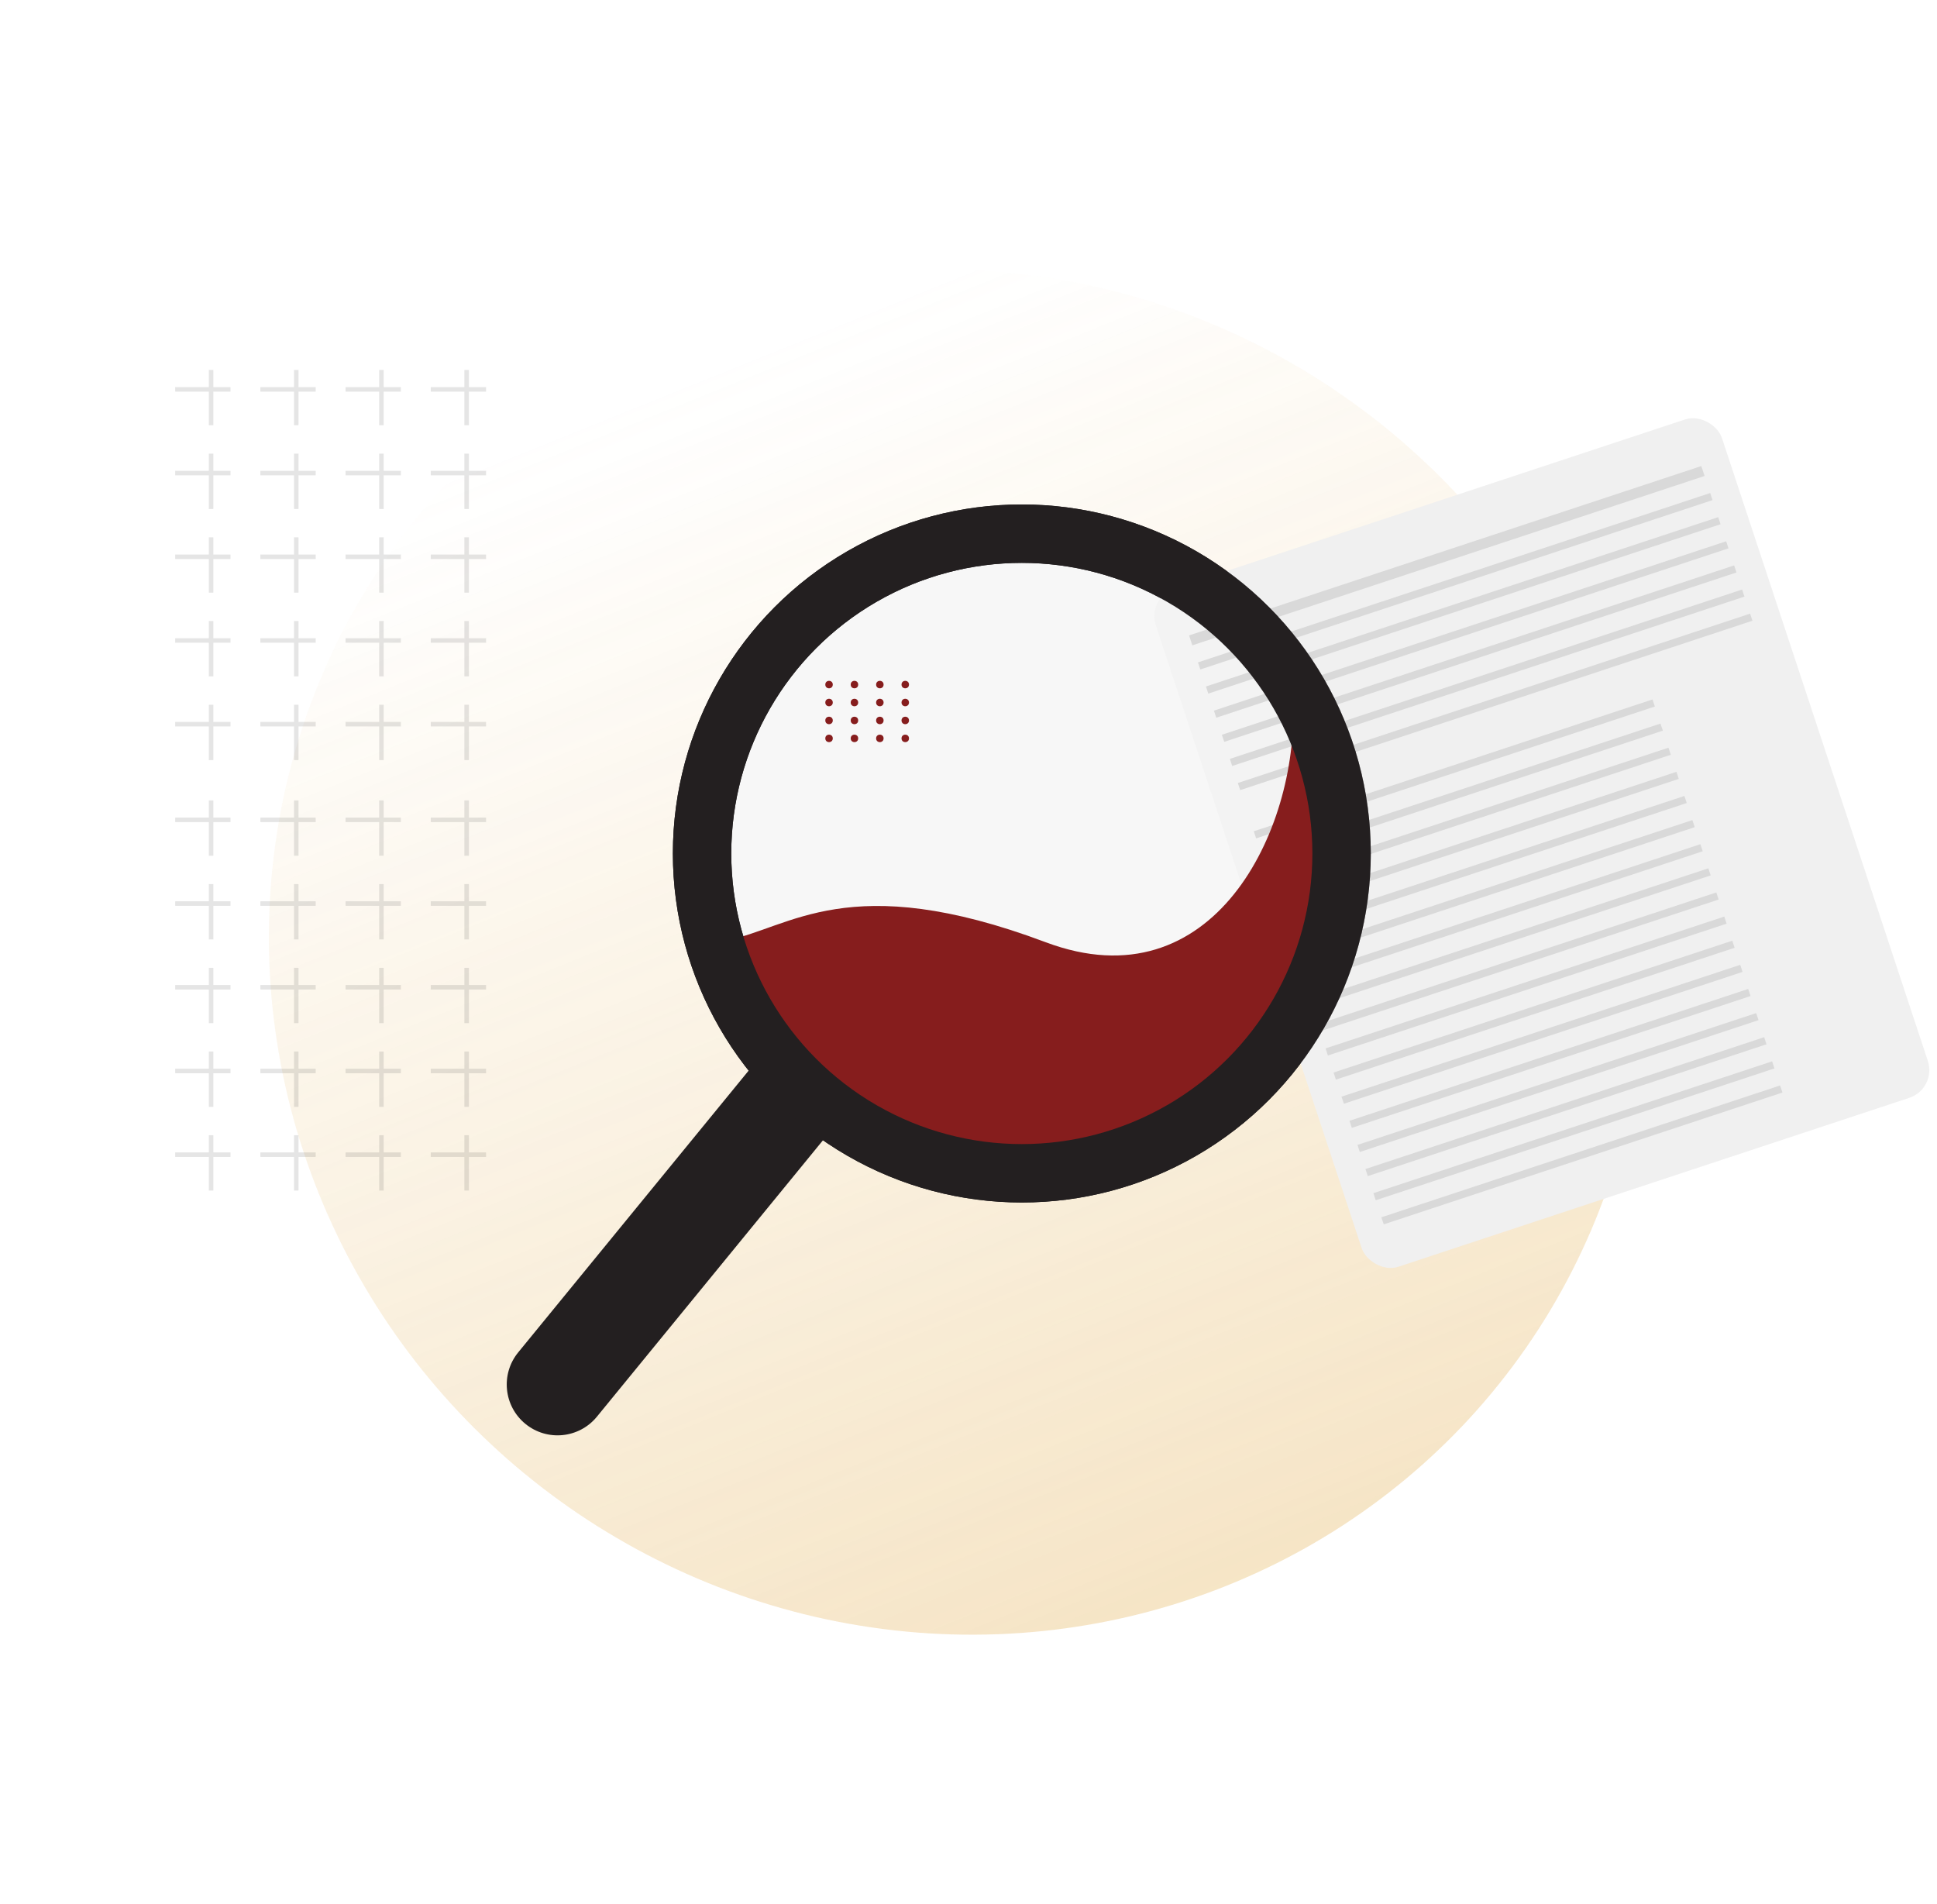 <svg width="995" height="978" viewBox="0 0 995 978" fill="none" xmlns="http://www.w3.org/2000/svg">
<g opacity="0.78" filter="url(#filter0_f_163_238)">
<ellipse cx="491.518" cy="488.995" rx="356.066" ry="347.88" transform="rotate(34.862 491.518 488.995)" fill="url(#paint0_linear_163_238)" fill-opacity="0.5"/>
</g>
<g opacity="0.4">
<g opacity="0.3">
<rect x="118.404" y="198.828" width="2.303" height="28.404" transform="rotate(90 118.404 198.828)" fill="#1E1E1E"/>
<rect x="109.576" y="218.404" width="2.303" height="28.404" transform="rotate(-180 109.576 218.404)" fill="#1E1E1E"/>
</g>
<g opacity="0.3">
<rect x="118.404" y="241.819" width="2.303" height="28.404" transform="rotate(90 118.404 241.819)" fill="#1E1E1E"/>
<rect x="109.576" y="261.395" width="2.303" height="28.404" transform="rotate(-180 109.576 261.395)" fill="#1E1E1E"/>
</g>
<g opacity="0.3">
<rect x="118.404" y="284.809" width="2.303" height="28.404" transform="rotate(90 118.404 284.809)" fill="#1E1E1E"/>
<rect x="109.576" y="304.385" width="2.303" height="28.404" transform="rotate(-180 109.576 304.385)" fill="#1E1E1E"/>
</g>
<g opacity="0.3">
<rect x="118.404" y="327.799" width="2.303" height="28.404" transform="rotate(90 118.404 327.799)" fill="#1E1E1E"/>
<rect x="109.576" y="347.375" width="2.303" height="28.404" transform="rotate(-180 109.576 347.375)" fill="#1E1E1E"/>
</g>
<g opacity="0.3">
<rect x="118.404" y="370.79" width="2.303" height="28.404" transform="rotate(90 118.404 370.79)" fill="#1E1E1E"/>
<rect x="109.576" y="390.366" width="2.303" height="28.404" transform="rotate(-180 109.576 390.366)" fill="#1E1E1E"/>
</g>
<g opacity="0.3">
<rect x="205.921" y="198.828" width="2.303" height="28.404" transform="rotate(90 205.921 198.828)" fill="#1E1E1E"/>
<rect x="197.092" y="218.404" width="2.303" height="28.404" transform="rotate(-180 197.092 218.404)" fill="#1E1E1E"/>
</g>
<g opacity="0.3">
<rect x="205.921" y="241.819" width="2.303" height="28.404" transform="rotate(90 205.921 241.819)" fill="#1E1E1E"/>
<rect x="197.092" y="261.395" width="2.303" height="28.404" transform="rotate(-180 197.092 261.395)" fill="#1E1E1E"/>
</g>
<g opacity="0.3">
<rect x="205.921" y="284.809" width="2.303" height="28.404" transform="rotate(90 205.921 284.809)" fill="#1E1E1E"/>
<rect x="197.092" y="304.385" width="2.303" height="28.404" transform="rotate(-180 197.092 304.385)" fill="#1E1E1E"/>
</g>
<g opacity="0.3">
<rect x="205.921" y="327.799" width="2.303" height="28.404" transform="rotate(90 205.921 327.799)" fill="#1E1E1E"/>
<rect x="197.092" y="347.375" width="2.303" height="28.404" transform="rotate(-180 197.092 347.375)" fill="#1E1E1E"/>
</g>
<g opacity="0.3">
<rect x="205.921" y="370.79" width="2.303" height="28.404" transform="rotate(90 205.921 370.79)" fill="#1E1E1E"/>
<rect x="197.092" y="390.366" width="2.303" height="28.404" transform="rotate(-180 197.092 390.366)" fill="#1E1E1E"/>
</g>
<g opacity="0.3">
<rect x="162.163" y="198.828" width="2.303" height="28.404" transform="rotate(90 162.163 198.828)" fill="#1E1E1E"/>
<rect x="153.334" y="218.404" width="2.303" height="28.404" transform="rotate(-180 153.334 218.404)" fill="#1E1E1E"/>
</g>
<g opacity="0.3">
<rect x="162.163" y="241.819" width="2.303" height="28.404" transform="rotate(90 162.163 241.819)" fill="#1E1E1E"/>
<rect x="153.334" y="261.395" width="2.303" height="28.404" transform="rotate(-180 153.334 261.395)" fill="#1E1E1E"/>
</g>
<g opacity="0.3">
<rect x="162.163" y="284.809" width="2.303" height="28.404" transform="rotate(90 162.163 284.809)" fill="#1E1E1E"/>
<rect x="153.334" y="304.385" width="2.303" height="28.404" transform="rotate(-180 153.334 304.385)" fill="#1E1E1E"/>
</g>
<g opacity="0.3">
<rect x="162.163" y="327.799" width="2.303" height="28.404" transform="rotate(90 162.163 327.799)" fill="#1E1E1E"/>
<rect x="153.334" y="347.375" width="2.303" height="28.404" transform="rotate(-180 153.334 347.375)" fill="#1E1E1E"/>
</g>
<g opacity="0.3">
<rect x="162.163" y="370.79" width="2.303" height="28.404" transform="rotate(90 162.163 370.79)" fill="#1E1E1E"/>
<rect x="153.334" y="390.366" width="2.303" height="28.404" transform="rotate(-180 153.334 390.366)" fill="#1E1E1E"/>
</g>
<g opacity="0.3">
<rect x="249.678" y="198.828" width="2.303" height="28.404" transform="rotate(90 249.678 198.828)" fill="#1E1E1E"/>
<rect x="240.85" y="218.404" width="2.303" height="28.404" transform="rotate(-180 240.85 218.404)" fill="#1E1E1E"/>
</g>
<g opacity="0.3">
<rect x="249.678" y="241.819" width="2.303" height="28.404" transform="rotate(90 249.678 241.819)" fill="#1E1E1E"/>
<rect x="240.85" y="261.395" width="2.303" height="28.404" transform="rotate(-180 240.85 261.395)" fill="#1E1E1E"/>
</g>
<g opacity="0.3">
<rect x="249.678" y="284.809" width="2.303" height="28.404" transform="rotate(90 249.678 284.809)" fill="#1E1E1E"/>
<rect x="240.85" y="304.385" width="2.303" height="28.404" transform="rotate(-180 240.85 304.385)" fill="#1E1E1E"/>
</g>
<g opacity="0.3">
<rect x="249.678" y="327.799" width="2.303" height="28.404" transform="rotate(90 249.678 327.799)" fill="#1E1E1E"/>
<rect x="240.85" y="347.375" width="2.303" height="28.404" transform="rotate(-180 240.85 347.375)" fill="#1E1E1E"/>
</g>
<g opacity="0.3">
<rect x="249.678" y="370.79" width="2.303" height="28.404" transform="rotate(90 249.678 370.79)" fill="#1E1E1E"/>
<rect x="240.85" y="390.366" width="2.303" height="28.404" transform="rotate(-180 240.85 390.366)" fill="#1E1E1E"/>
</g>
<g opacity="0.3">
<rect x="118.404" y="419.922" width="2.303" height="28.404" transform="rotate(90 118.404 419.922)" fill="#1E1E1E"/>
<rect x="109.576" y="439.498" width="2.303" height="28.404" transform="rotate(-180 109.576 439.498)" fill="#1E1E1E"/>
</g>
<g opacity="0.3">
<rect x="118.404" y="462.912" width="2.303" height="28.404" transform="rotate(90 118.404 462.912)" fill="#1E1E1E"/>
<rect x="109.576" y="482.488" width="2.303" height="28.404" transform="rotate(-180 109.576 482.488)" fill="#1E1E1E"/>
</g>
<g opacity="0.3">
<rect x="118.404" y="505.902" width="2.303" height="28.404" transform="rotate(90 118.404 505.902)" fill="#1E1E1E"/>
<rect x="109.576" y="525.478" width="2.303" height="28.404" transform="rotate(-180 109.576 525.478)" fill="#1E1E1E"/>
</g>
<g opacity="0.3">
<rect x="118.404" y="548.893" width="2.303" height="28.404" transform="rotate(90 118.404 548.893)" fill="#1E1E1E"/>
<rect x="109.576" y="568.469" width="2.303" height="28.404" transform="rotate(-180 109.576 568.469)" fill="#1E1E1E"/>
</g>
<g opacity="0.3">
<rect x="118.404" y="591.883" width="2.303" height="28.404" transform="rotate(90 118.404 591.883)" fill="#1E1E1E"/>
<rect x="109.576" y="611.459" width="2.303" height="28.404" transform="rotate(-180 109.576 611.459)" fill="#1E1E1E"/>
</g>
<g opacity="0.3">
<rect x="205.921" y="419.922" width="2.303" height="28.404" transform="rotate(90 205.921 419.922)" fill="#1E1E1E"/>
<rect x="197.092" y="439.498" width="2.303" height="28.404" transform="rotate(-180 197.092 439.498)" fill="#1E1E1E"/>
</g>
<g opacity="0.3">
<rect x="205.921" y="462.912" width="2.303" height="28.404" transform="rotate(90 205.921 462.912)" fill="#1E1E1E"/>
<rect x="197.092" y="482.488" width="2.303" height="28.404" transform="rotate(-180 197.092 482.488)" fill="#1E1E1E"/>
</g>
<g opacity="0.3">
<rect x="205.921" y="505.902" width="2.303" height="28.404" transform="rotate(90 205.921 505.902)" fill="#1E1E1E"/>
<rect x="197.092" y="525.478" width="2.303" height="28.404" transform="rotate(-180 197.092 525.478)" fill="#1E1E1E"/>
</g>
<g opacity="0.3">
<rect x="205.921" y="548.893" width="2.303" height="28.404" transform="rotate(90 205.921 548.893)" fill="#1E1E1E"/>
<rect x="197.092" y="568.469" width="2.303" height="28.404" transform="rotate(-180 197.092 568.469)" fill="#1E1E1E"/>
</g>
<g opacity="0.3">
<rect x="205.921" y="591.883" width="2.303" height="28.404" transform="rotate(90 205.921 591.883)" fill="#1E1E1E"/>
<rect x="197.092" y="611.459" width="2.303" height="28.404" transform="rotate(-180 197.092 611.459)" fill="#1E1E1E"/>
</g>
<g opacity="0.3">
<rect x="162.163" y="419.922" width="2.303" height="28.404" transform="rotate(90 162.163 419.922)" fill="#1E1E1E"/>
<rect x="153.334" y="439.498" width="2.303" height="28.404" transform="rotate(-180 153.334 439.498)" fill="#1E1E1E"/>
</g>
<g opacity="0.3">
<rect x="162.163" y="462.912" width="2.303" height="28.404" transform="rotate(90 162.163 462.912)" fill="#1E1E1E"/>
<rect x="153.334" y="482.488" width="2.303" height="28.404" transform="rotate(-180 153.334 482.488)" fill="#1E1E1E"/>
</g>
<g opacity="0.3">
<rect x="162.163" y="505.902" width="2.303" height="28.404" transform="rotate(90 162.163 505.902)" fill="#1E1E1E"/>
<rect x="153.334" y="525.478" width="2.303" height="28.404" transform="rotate(-180 153.334 525.478)" fill="#1E1E1E"/>
</g>
<g opacity="0.3">
<rect x="162.163" y="548.893" width="2.303" height="28.404" transform="rotate(90 162.163 548.893)" fill="#1E1E1E"/>
<rect x="153.334" y="568.469" width="2.303" height="28.404" transform="rotate(-180 153.334 568.469)" fill="#1E1E1E"/>
</g>
<g opacity="0.3">
<rect x="162.163" y="591.883" width="2.303" height="28.404" transform="rotate(90 162.163 591.883)" fill="#1E1E1E"/>
<rect x="153.334" y="611.459" width="2.303" height="28.404" transform="rotate(-180 153.334 611.459)" fill="#1E1E1E"/>
</g>
<g opacity="0.3">
<rect x="249.678" y="419.922" width="2.303" height="28.404" transform="rotate(90 249.678 419.922)" fill="#1E1E1E"/>
<rect x="240.85" y="439.498" width="2.303" height="28.404" transform="rotate(-180 240.85 439.498)" fill="#1E1E1E"/>
</g>
<g opacity="0.3">
<rect x="249.678" y="462.912" width="2.303" height="28.404" transform="rotate(90 249.678 462.912)" fill="#1E1E1E"/>
<rect x="240.85" y="482.488" width="2.303" height="28.404" transform="rotate(-180 240.85 482.488)" fill="#1E1E1E"/>
</g>
<g opacity="0.3">
<rect x="249.678" y="505.902" width="2.303" height="28.404" transform="rotate(90 249.678 505.902)" fill="#1E1E1E"/>
<rect x="240.85" y="525.478" width="2.303" height="28.404" transform="rotate(-180 240.85 525.478)" fill="#1E1E1E"/>
</g>
<g opacity="0.3">
<rect x="249.678" y="548.893" width="2.303" height="28.404" transform="rotate(90 249.678 548.893)" fill="#1E1E1E"/>
<rect x="240.85" y="568.469" width="2.303" height="28.404" transform="rotate(-180 240.85 568.469)" fill="#1E1E1E"/>
</g>
<g opacity="0.3">
<rect x="249.678" y="591.883" width="2.303" height="28.404" transform="rotate(90 249.678 591.883)" fill="#1E1E1E"/>
<rect x="240.85" y="611.459" width="2.303" height="28.404" transform="rotate(-180 240.85 611.459)" fill="#1E1E1E"/>
</g>
</g>
<rect x="588.995" y="306.87" width="306.306" height="366.953" rx="15" transform="rotate(-18.293 588.995 306.87)" fill="#F0F0F0"/>
<rect x="610.796" y="326.345" width="277.134" height="5.374" transform="rotate(-18.293 610.796 326.345)" fill="#D9D9D9"/>
<rect x="615.374" y="340.194" width="277.134" height="3.838" transform="rotate(-18.293 615.374 340.194)" fill="#D9D9D9"/>
<rect x="619.47" y="352.585" width="277.134" height="3.838" transform="rotate(-18.293 619.47 352.585)" fill="#D9D9D9"/>
<rect x="623.567" y="364.976" width="277.134" height="3.838" transform="rotate(-18.293 623.567 364.976)" fill="#D9D9D9"/>
<rect x="627.663" y="377.367" width="277.134" height="3.838" transform="rotate(-18.293 627.663 377.367)" fill="#D9D9D9"/>
<rect x="631.759" y="389.758" width="277.134" height="3.838" transform="rotate(-18.293 631.759 389.758)" fill="#D9D9D9"/>
<rect x="635.856" y="402.149" width="277.134" height="3.838" transform="rotate(-18.293 635.856 402.149)" fill="#D9D9D9"/>
<rect x="644.048" y="426.932" width="215.719" height="3.838" transform="rotate(-18.293 644.048 426.932)" fill="#D9D9D9"/>
<rect x="648.145" y="439.323" width="215.719" height="3.838" transform="rotate(-18.293 648.145 439.323)" fill="#D9D9D9"/>
<rect x="652.241" y="451.714" width="215.719" height="3.838" transform="rotate(-18.293 652.241 451.714)" fill="#D9D9D9"/>
<rect x="656.337" y="464.105" width="215.719" height="3.838" transform="rotate(-18.293 656.337 464.105)" fill="#D9D9D9"/>
<rect x="660.433" y="476.496" width="215.719" height="3.838" transform="rotate(-18.293 660.433 476.496)" fill="#D9D9D9"/>
<rect x="664.53" y="488.887" width="215.719" height="3.838" transform="rotate(-18.293 664.53 488.887)" fill="#D9D9D9"/>
<rect x="668.626" y="501.278" width="215.719" height="3.838" transform="rotate(-18.293 668.626 501.278)" fill="#D9D9D9"/>
<rect x="672.722" y="513.669" width="215.719" height="3.838" transform="rotate(-18.293 672.722 513.669)" fill="#D9D9D9"/>
<rect x="676.818" y="526.061" width="215.719" height="3.838" transform="rotate(-18.293 676.818 526.061)" fill="#D9D9D9"/>
<rect x="680.915" y="538.452" width="215.719" height="3.838" transform="rotate(-18.293 680.915 538.452)" fill="#D9D9D9"/>
<rect x="685.011" y="550.843" width="215.719" height="3.838" transform="rotate(-18.293 685.011 550.843)" fill="#D9D9D9"/>
<rect x="689.107" y="563.234" width="215.719" height="3.838" transform="rotate(-18.293 689.107 563.234)" fill="#D9D9D9"/>
<rect x="693.204" y="575.625" width="215.719" height="3.838" transform="rotate(-18.293 693.204 575.625)" fill="#D9D9D9"/>
<rect x="697.3" y="588.016" width="215.719" height="3.838" transform="rotate(-18.293 697.3 588.016)" fill="#D9D9D9"/>
<rect x="701.396" y="600.407" width="215.719" height="3.838" transform="rotate(-18.293 701.396 600.407)" fill="#D9D9D9"/>
<rect x="705.493" y="612.798" width="215.719" height="3.838" transform="rotate(-18.293 705.493 612.798)" fill="#D9D9D9"/>
<rect x="709.589" y="625.189" width="215.719" height="3.838" transform="rotate(-18.293 709.589 625.189)" fill="#D9D9D9"/>
<circle cx="524.894" cy="438.346" r="164.254" fill="#F7F7F7" stroke="#231F20" stroke-width="30"/>
<path d="M269.882 731.288C258.724 722.161 257.077 705.716 266.205 694.559L392.581 540.064L432.987 573.117L306.611 727.611C297.484 738.769 281.039 740.415 269.882 731.288V731.288Z" fill="#231F20"/>
<mask id="mask0_163_238" style="mask-type:alpha" maskUnits="userSpaceOnUse" x="345" y="259" width="360" height="359">
<circle cx="524.894" cy="438.346" r="179.254" fill="#F7F7F7"/>
</mask>
<g mask="url(#mask0_163_238)">
<rect x="588.995" y="306.87" width="306.306" height="366.953" rx="15" transform="rotate(-18.293 588.995 306.87)" fill="#F3F3F3"/>
<rect x="610.796" y="326.345" width="277.134" height="5.374" transform="rotate(-18.293 610.796 326.345)" fill="#D9D9D9"/>
<rect x="615.374" y="340.194" width="277.134" height="3.838" transform="rotate(-18.293 615.374 340.194)" fill="#D9D9D9"/>
<rect x="619.47" y="352.585" width="277.134" height="3.838" transform="rotate(-18.293 619.47 352.585)" fill="#D9D9D9"/>
<rect x="623.567" y="364.976" width="277.134" height="3.838" transform="rotate(-18.293 623.567 364.976)" fill="#D9D9D9"/>
<rect x="627.663" y="377.367" width="277.134" height="3.838" transform="rotate(-18.293 627.663 377.367)" fill="#D9D9D9"/>
<rect x="631.759" y="389.758" width="277.134" height="3.838" transform="rotate(-18.293 631.759 389.758)" fill="#D9D9D9"/>
<rect x="635.856" y="402.149" width="277.134" height="3.838" transform="rotate(-18.293 635.856 402.149)" fill="#D9D9D9"/>
<rect x="644.048" y="426.932" width="215.719" height="3.838" transform="rotate(-18.293 644.048 426.932)" fill="#D9D9D9"/>
<rect x="648.145" y="439.323" width="215.719" height="3.838" transform="rotate(-18.293 648.145 439.323)" fill="#D9D9D9"/>
<rect x="652.241" y="451.714" width="215.719" height="3.838" transform="rotate(-18.293 652.241 451.714)" fill="#D9D9D9"/>
<rect x="656.337" y="464.105" width="215.719" height="3.838" transform="rotate(-18.293 656.337 464.105)" fill="#D9D9D9"/>
<rect x="660.433" y="476.496" width="215.719" height="3.838" transform="rotate(-18.293 660.433 476.496)" fill="#D9D9D9"/>
<rect x="664.53" y="488.887" width="215.719" height="3.838" transform="rotate(-18.293 664.53 488.887)" fill="#D9D9D9"/>
<rect x="668.626" y="501.278" width="215.719" height="3.838" transform="rotate(-18.293 668.626 501.278)" fill="#D9D9D9"/>
<rect x="672.722" y="513.669" width="215.719" height="3.838" transform="rotate(-18.293 672.722 513.669)" fill="#D9D9D9"/>
<rect x="676.818" y="526.061" width="215.719" height="3.838" transform="rotate(-18.293 676.818 526.061)" fill="#D9D9D9"/>
<rect x="680.915" y="538.452" width="215.719" height="3.838" transform="rotate(-18.293 680.915 538.452)" fill="#D9D9D9"/>
<rect x="685.011" y="550.843" width="215.719" height="3.838" transform="rotate(-18.293 685.011 550.843)" fill="#D9D9D9"/>
<rect x="689.107" y="563.234" width="215.719" height="3.838" transform="rotate(-18.293 689.107 563.234)" fill="#D9D9D9"/>
<rect x="693.204" y="575.625" width="215.719" height="3.838" transform="rotate(-18.293 693.204 575.625)" fill="#D9D9D9"/>
<rect x="697.3" y="588.016" width="215.719" height="3.838" transform="rotate(-18.293 697.3 588.016)" fill="#D9D9D9"/>
<rect x="701.396" y="600.407" width="215.719" height="3.838" transform="rotate(-18.293 701.396 600.407)" fill="#D9D9D9"/>
</g>
<path d="M537.177 483.933C435.765 445.857 405.637 476.915 372.705 483.102C369.873 483.634 368.262 486.896 369.669 489.41C477.698 682.484 636.337 575.032 673.465 506.505C696.281 464.393 695.406 400.963 671.361 359.074C669.304 355.489 664.067 357.506 664.22 361.636C666.622 426.366 623.347 516.286 537.177 483.933Z" fill="#861D1D"/>
<circle cx="524.894" cy="438.346" r="164.254" stroke="#231F20" stroke-width="30"/>
<circle cx="1.919" cy="1.919" r="1.919" transform="matrix(-1 0 0 1 427.782 349.678)" fill="#861D1D"/>
<circle cx="1.919" cy="1.919" r="1.919" transform="matrix(-1 0 0 1 427.782 358.891)" fill="#861D1D"/>
<circle cx="1.919" cy="1.919" r="1.919" transform="matrix(-1 0 0 1 427.782 368.103)" fill="#861D1D"/>
<circle cx="1.919" cy="1.919" r="1.919" transform="matrix(-1 0 0 1 427.782 377.315)" fill="#861D1D"/>
<circle cx="1.919" cy="1.919" r="1.919" transform="matrix(-1 0 0 1 440.832 349.678)" fill="#861D1D"/>
<circle cx="1.919" cy="1.919" r="1.919" transform="matrix(-1 0 0 1 440.832 358.891)" fill="#861D1D"/>
<circle cx="1.919" cy="1.919" r="1.919" transform="matrix(-1 0 0 1 440.832 368.103)" fill="#861D1D"/>
<circle cx="1.919" cy="1.919" r="1.919" transform="matrix(-1 0 0 1 440.832 377.315)" fill="#861D1D"/>
<circle cx="1.919" cy="1.919" r="1.919" transform="matrix(-1 0 0 1 453.883 349.678)" fill="#861D1D"/>
<circle cx="1.919" cy="1.919" r="1.919" transform="matrix(-1 0 0 1 453.883 358.891)" fill="#861D1D"/>
<circle cx="1.919" cy="1.919" r="1.919" transform="matrix(-1 0 0 1 453.883 368.103)" fill="#861D1D"/>
<circle cx="1.919" cy="1.919" r="1.919" transform="matrix(-1 0 0 1 453.883 377.315)" fill="#861D1D"/>
<circle cx="1.919" cy="1.919" r="1.919" transform="matrix(-1 0 0 1 466.933 349.678)" fill="#861D1D"/>
<circle cx="1.919" cy="1.919" r="1.919" transform="matrix(-1 0 0 1 466.933 358.891)" fill="#861D1D"/>
<circle cx="1.919" cy="1.919" r="1.919" transform="matrix(-1 0 0 1 466.933 368.103)" fill="#861D1D"/>
<circle cx="1.919" cy="1.919" r="1.919" transform="matrix(-1 0 0 1 466.933 377.315)" fill="#861D1D"/>
<defs>
<filter id="filter0_f_163_238" x="104.271" y="104.591" width="774.493" height="768.807" filterUnits="userSpaceOnUse" color-interpolation-filters="sRGB">
<feFlood flood-opacity="0" result="BackgroundImageFix"/>
<feBlend mode="normal" in="SourceGraphic" in2="BackgroundImageFix" result="shape"/>
<feGaussianBlur stdDeviation="16.9" result="effect1_foregroundBlur_163_238"/>
</filter>
<linearGradient id="paint0_linear_163_238" x1="1006.67" y1="781.54" x2="240.476" y2="279.985" gradientUnits="userSpaceOnUse">
<stop stop-color="#DFA43A"/>
<stop offset="1" stop-color="#DFA43A" stop-opacity="0"/>
</linearGradient>
</defs>
</svg>
